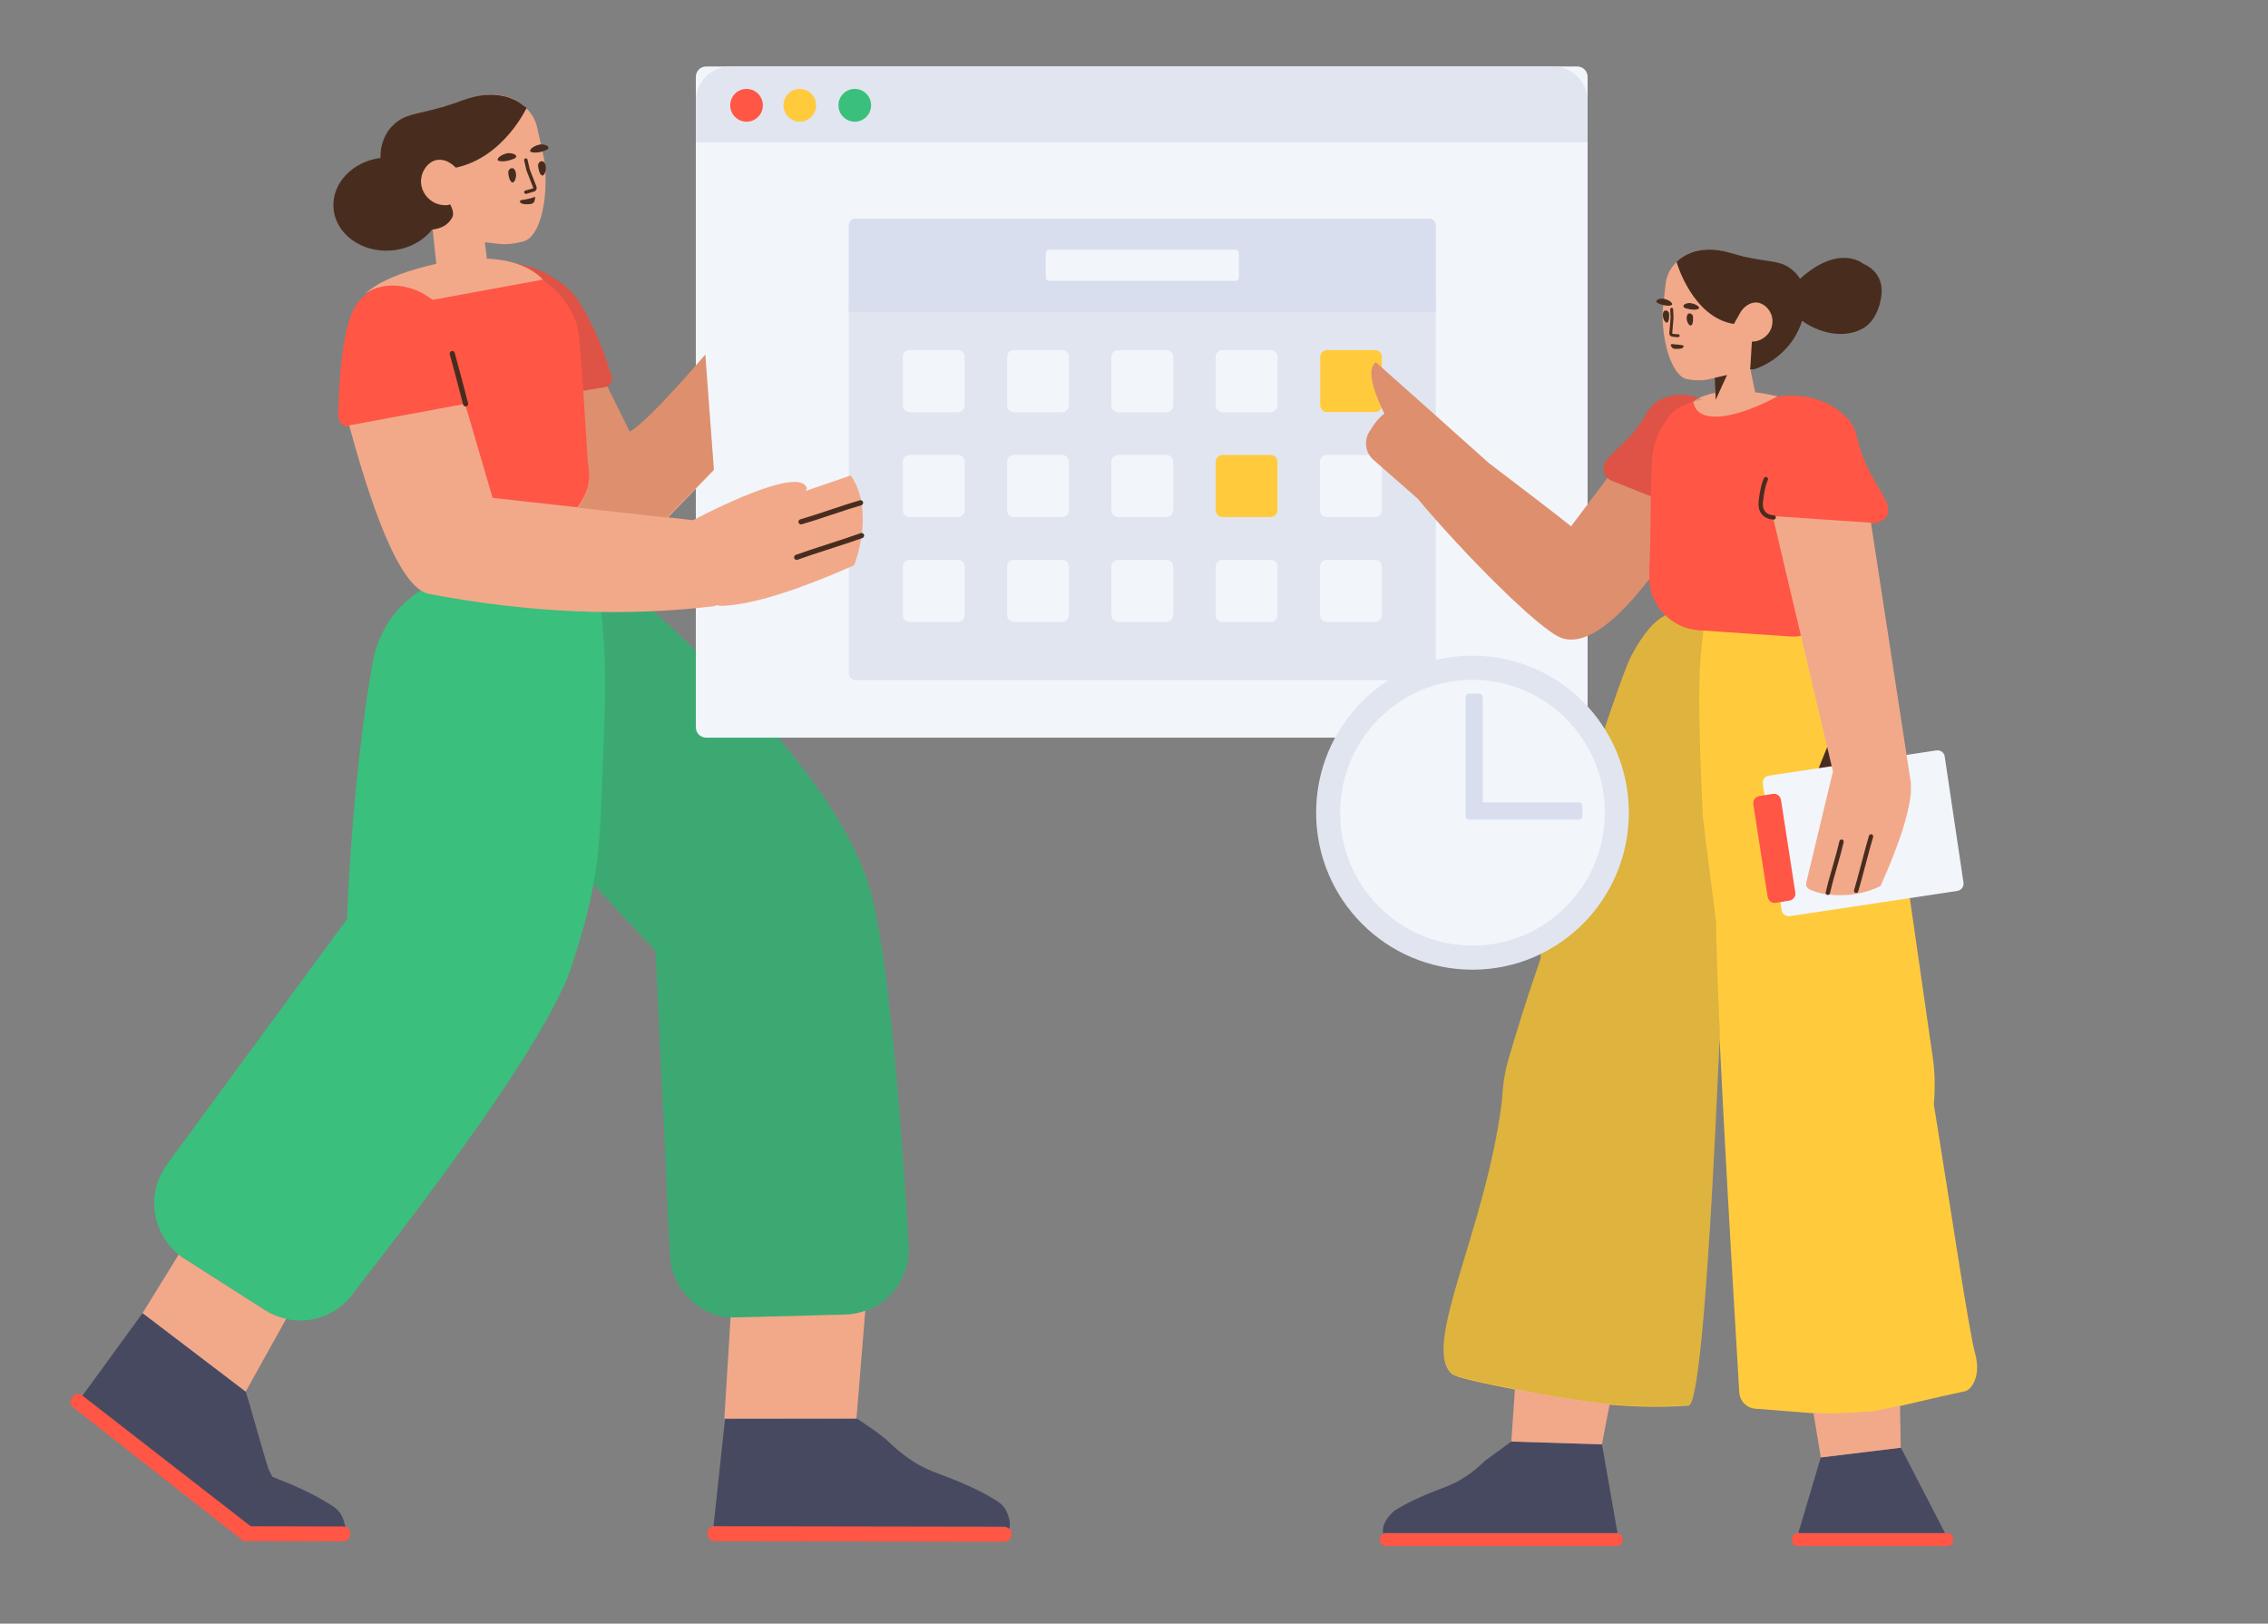 <svg width="366" height="262" viewBox="0 0 366 262" fill="none" xmlns="http://www.w3.org/2000/svg">
<rect x="0" y="0" width="366" height="262" fill="#808080" stroke="none"/>
<path d="M163.234 247.45L163.237 247.617C163.219 248.258 162.672 248.769 161.999 248.781L115.37 248.707C114.697 248.691 114.162 248.171 114.15 247.531L114.147 247.364C114.166 246.723 114.712 246.212 115.385 246.2L161.985 246.275C162.687 246.262 163.222 246.782 163.234 247.45ZM39.163 248.503L39.094 248.517L11.817 227.109C11.318 226.719 11.207 225.967 11.623 225.494L11.706 225.355C11.955 225.048 12.344 224.881 12.732 224.909C12.954 224.909 13.148 224.993 13.342 225.132L40.492 246.208L55.35 246.241C55.988 246.23 56.496 246.75 56.535 247.39L56.538 247.557C56.521 248.197 56.003 248.708 55.366 248.719L39.114 248.67C39.13 248.614 39.146 248.558 39.163 248.503Z" fill="#FF5645"/>
<path d="M162.841 246.688C162.617 246.474 162.306 246.345 161.953 246.352L115.354 246.277C115.28 246.279 115.207 246.286 115.137 246.299L117.007 228.98L138.304 228.919C140.866 230.6 142.532 231.815 143.303 232.563C144.46 233.684 145.698 234.72 147.045 235.616C150.299 237.759 151.99 237.729 156.939 240.065C158.281 240.682 159.569 241.383 160.83 242.169C162.092 242.954 162.523 243.838 162.879 245.168C162.938 245.39 162.942 245.613 162.973 245.807C162.981 246.246 162.928 246.509 162.841 246.688ZM13.309 225.207L23.013 211.883L39.65 224.551L40.182 226.277C42.123 233.108 43.176 236.709 43.343 237.08C43.543 237.515 43.75 237.916 43.968 238.308C45.476 238.924 47.188 239.526 49.803 240.839C51.134 241.48 52.41 242.204 53.657 243.011C54.905 243.818 55.321 244.709 55.654 246.046C55.682 246.158 55.696 246.27 55.706 246.379C55.585 246.337 55.455 246.315 55.319 246.318L40.461 246.284L13.311 225.209C13.31 225.208 13.309 225.208 13.309 225.207Z" fill="#474961"/>
<path d="M95.041 90.557C95.124 90.569 95.207 90.582 95.29 90.598C96.092 90.75 96.841 91.109 97.464 91.64C121.463 112.09 135.658 129.005 140.047 142.385C142.536 149.972 144.733 169.494 146.638 200.951C146.991 206.784 142.569 211.8 136.761 212.154C136.638 212.162 136.516 212.167 136.394 212.17L118.917 212.624C113.19 212.773 108.393 208.298 108.121 202.551L105.791 153.444C101.96 149.377 98.622 145.795 95.778 142.697C95.095 146.434 94.041 150.38 92.339 155.659C89.502 164.455 77.945 181.84 57.667 207.814L56.888 208.856C53.585 213.275 47.452 214.398 42.809 211.434L29.768 203.11C24.857 199.976 23.407 193.437 26.529 188.506C26.658 188.301 26.795 188.1 26.939 187.904L55.981 148.333C56.673 132.645 58.043 118.92 60.092 107.158C63.165 89.516 86.169 89.897 94.875 90.187C94.931 90.308 94.987 90.432 95.041 90.557Z" fill="#3ABF7C"/>
<path opacity="0.177" d="M95.019 90.555C95.108 90.566 95.197 90.581 95.286 90.597C96.089 90.75 96.838 91.109 97.46 91.639C121.46 112.09 135.654 129.005 140.043 142.384C142.532 149.972 144.729 169.494 146.635 200.951C146.988 206.784 142.566 211.799 136.757 212.154C136.635 212.162 136.513 212.167 136.39 212.17L118.914 212.624C113.186 212.773 108.39 208.298 108.117 202.551L105.788 153.443C101.959 149.379 98.623 145.799 95.779 142.703C97.037 135.801 97.031 129.598 97.519 117.003C98.01 104.334 97.177 95.518 95.019 90.555Z" fill="#444444"/>
<path d="M59.591 68.231L56.525 68.8C56.41 68.822 56.293 68.831 56.177 68.828C55.258 68.802 54.534 68.034 54.559 67.112C54.805 58.139 55.705 52.284 57.261 49.548C57.717 48.748 58.304 48.102 58.983 47.602C61.758 44.957 66.48 43.467 72.112 42.504L73.669 42.229C76.076 41.819 78.395 41.849 80.548 42.238C83.234 42.341 86.541 42.967 89.549 44.958C90.026 45.27 91.044 45.937 92.167 47.039C92.167 47.039 94.37 49.165 97.246 56.403C97.579 57.261 98.064 58.686 98.699 60.679C98.932 61.411 98.531 62.195 97.801 62.429C97.751 62.445 97.701 62.458 97.65 62.469L94.163 63.166L95.081 74.541C95.107 74.847 95.128 75.126 95.181 75.428C95.404 76.859 95.412 78.667 94.493 80.328C93.175 82.766 91.084 86.247 80.142 88.071C69.965 89.76 67.005 87.174 65.001 85.38C63.566 84.107 62.964 82.122 62.696 80.756C62.643 80.454 62.568 80.185 62.488 79.888L59.591 68.231Z" fill="#FF5645"/>
<path opacity="0.177" d="M80.496 42.233C85.895 43.195 90.256 46.407 92.358 50.57C93.046 51.919 93.397 53.44 93.493 54.949L94.157 63.166L97.632 62.487C97.684 62.477 97.735 62.464 97.785 62.448C98.515 62.216 98.92 61.434 98.69 60.701C98.059 58.694 97.576 57.261 97.243 56.403C94.367 49.165 92.163 47.039 92.163 47.039C91.041 45.937 90.023 45.269 89.546 44.958C86.491 42.936 83.189 42.322 80.496 42.233Z" fill="#444444"/>
<g clip-path="url(#clip0_12467_5543)">
<path d="M254.534 10.727H113.957C113.038 10.727 112.293 11.475 112.293 12.397V117.364C112.293 118.287 113.038 119.035 113.957 119.035H254.534C255.453 119.035 256.198 118.287 256.198 117.364V12.397C256.198 11.475 255.453 10.727 254.534 10.727Z" fill="#F2F6FB"/>
<path d="M136.97 48.347H231.713V108.645C231.713 109.258 231.214 109.756 230.604 109.756H138.079C137.467 109.756 136.97 109.257 136.97 108.645V48.347ZM112.293 16.296C112.293 13.22 114.776 10.727 117.841 10.727H250.65C253.714 10.727 256.198 13.22 256.198 16.296V22.977H112.293V16.296ZM145.697 57.604V65.408C145.697 66.022 146.194 66.519 146.807 66.519H154.559C155.175 66.519 155.669 66.021 155.669 65.408V57.604C155.669 56.99 155.172 56.493 154.559 56.493H146.807C146.191 56.493 145.697 56.99 145.697 57.604ZM145.697 74.523V82.327C145.697 82.941 146.194 83.438 146.807 83.438H154.559C155.175 83.438 155.669 82.94 155.669 82.327V74.523C155.669 73.909 155.172 73.412 154.559 73.412H146.807C146.191 73.412 145.697 73.909 145.697 74.523ZM162.526 57.604V65.408C162.526 66.022 163.023 66.519 163.636 66.519H171.389C172.004 66.519 172.499 66.021 172.499 65.408V57.604C172.499 56.99 172.002 56.493 171.389 56.493H163.636C163.02 56.493 162.526 56.99 162.526 57.604ZM162.526 74.523V82.327C162.526 82.941 163.023 83.438 163.636 83.438H171.389C172.004 83.438 172.499 82.94 172.499 82.327V74.523C172.499 73.909 172.002 73.412 171.389 73.412H163.636C163.02 73.412 162.526 73.909 162.526 74.523ZM179.355 57.604V65.408C179.355 66.022 179.852 66.519 180.465 66.519H188.218C188.833 66.519 189.328 66.021 189.328 65.408V57.604C189.328 56.99 188.831 56.493 188.218 56.493H180.465C179.85 56.493 179.355 56.99 179.355 57.604ZM179.355 74.523V82.327C179.355 82.941 179.852 83.438 180.465 83.438H188.218C188.833 83.438 189.328 82.94 189.328 82.327V74.523C189.328 73.909 188.831 73.412 188.218 73.412H180.465C179.85 73.412 179.355 73.909 179.355 74.523ZM196.184 57.604V65.408C196.184 66.022 196.681 66.519 197.295 66.519H205.047C205.663 66.519 206.157 66.021 206.157 65.408V57.604C206.157 56.99 205.66 56.493 205.047 56.493H197.295C196.679 56.493 196.184 56.99 196.184 57.604ZM213.014 57.604V65.408C213.014 66.022 213.511 66.519 214.124 66.519H221.876C222.492 66.519 222.987 66.021 222.987 65.408V57.604C222.987 56.99 222.49 56.493 221.876 56.493H214.124C213.508 56.493 213.014 56.99 213.014 57.604ZM213.014 74.523V82.327C213.014 82.941 213.511 83.438 214.124 83.438H221.876C222.492 83.438 222.987 82.94 222.987 82.327V74.523C222.987 73.909 222.49 73.412 221.876 73.412H214.124C213.508 73.412 213.014 73.909 213.014 74.523ZM145.697 91.442V99.246C145.697 99.86 146.194 100.357 146.807 100.357H154.559C155.175 100.357 155.669 99.859 155.669 99.246V91.442C155.669 90.828 155.172 90.331 154.559 90.331H146.807C146.191 90.331 145.697 90.828 145.697 91.442ZM162.526 91.442V99.246C162.526 99.86 163.023 100.357 163.636 100.357H171.389C172.004 100.357 172.499 99.859 172.499 99.246V91.442C172.499 90.828 172.002 90.331 171.389 90.331H163.636C163.02 90.331 162.526 90.828 162.526 91.442ZM179.355 91.442V99.246C179.355 99.86 179.852 100.357 180.465 100.357H188.218C188.833 100.357 189.328 99.859 189.328 99.246V91.442C189.328 90.828 188.831 90.331 188.218 90.331H180.465C179.85 90.331 179.355 90.828 179.355 91.442ZM196.184 91.442V99.246C196.184 99.86 196.681 100.357 197.295 100.357H205.047C205.663 100.357 206.157 99.859 206.157 99.246V91.442C206.157 90.828 205.66 90.331 205.047 90.331H197.295C196.679 90.331 196.184 90.828 196.184 91.442ZM213.014 91.442V99.246C213.014 99.86 213.511 100.357 214.124 100.357H221.876C222.492 100.357 222.987 99.859 222.987 99.246V91.442C222.987 90.828 222.49 90.331 221.876 90.331H214.124C213.508 90.331 213.014 90.828 213.014 91.442Z" fill="#E1E5F0"/>
<path d="M205.047 73.41H197.293C196.68 73.41 196.184 73.909 196.184 74.524V82.323C196.184 82.938 196.68 83.436 197.293 83.436H205.047C205.66 83.436 206.157 82.938 206.157 82.323V74.524C206.157 73.909 205.66 73.41 205.047 73.41Z" fill="#FFCB3D"/>
<path d="M221.903 56.48H214.148C213.536 56.48 213.039 56.979 213.039 57.594V65.393C213.039 66.008 213.536 66.507 214.148 66.507H221.903C222.515 66.507 223.012 66.008 223.012 65.393V57.594C223.012 56.979 222.515 56.48 221.903 56.48Z" fill="#FFCB3D"/>
<path d="M136.969 36.377C136.969 35.761 137.467 35.262 138.078 35.262H230.602C231.215 35.262 231.711 35.759 231.711 36.377V50.346H136.969V36.377ZM169.312 40.29C169.006 40.29 168.757 40.539 168.757 40.847V44.761C168.757 45.069 169.006 45.318 169.312 45.318H199.368C199.674 45.318 199.923 45.069 199.923 44.761V40.847C199.923 40.539 199.674 40.29 199.368 40.29H169.312Z" fill="#D8DEED"/>
<path d="M120.474 19.638C121.929 19.638 123.108 18.453 123.108 16.993C123.108 15.532 121.929 14.348 120.474 14.348C119.019 14.348 117.84 15.532 117.84 16.993C117.84 18.453 119.019 19.638 120.474 19.638Z" fill="#FF5645"/>
<path d="M129.068 19.638C130.522 19.638 131.702 18.453 131.702 16.993C131.702 15.532 130.522 14.348 129.068 14.348C127.613 14.348 126.434 15.532 126.434 16.993C126.434 18.453 127.613 19.638 129.068 19.638Z" fill="#FFCB3D"/>
<path d="M137.939 19.638C139.394 19.638 140.573 18.453 140.573 16.993C140.573 15.532 139.394 14.348 137.939 14.348C136.484 14.348 135.305 15.532 135.305 16.993C135.305 18.453 136.484 19.638 137.939 19.638Z" fill="#3ABF7C"/>
</g>
<path d="M117.902 212.565C118.211 212.585 118.524 212.59 118.839 212.582L136.315 212.128C136.438 212.125 136.56 212.12 136.682 212.112C137.718 212.049 138.71 211.838 139.638 211.5L138.209 228.905H116.889L117.902 212.565ZM46.183 212.812L39.648 224.553L23.012 211.884L28.828 202.457C29.103 202.672 29.39 202.877 29.69 203.068L42.731 211.392C43.818 212.086 44.987 212.556 46.183 212.812ZM107.819 83.491L111.848 83.94C113.565 83.032 129.203 74.885 130.222 78.836C130.222 78.836 130.154 78.98 129.996 79.227L137.277 76.724C141.292 82.368 137.893 91.19 137.839 91.221C128.548 95.314 121.573 97.489 116.914 97.745C116.376 97.775 115.895 97.74 115.471 97.642C115.464 97.693 115.457 97.745 115.45 97.796C100.75 99.567 85.34 98.912 69.219 95.83C65.34 95.089 61.049 86.023 56.346 68.634C56.392 68.63 56.437 68.623 56.482 68.615L74.578 65.256C74.74 65.226 74.892 65.173 75.031 65.102L79.49 80.334L93.192 81.861C93.641 81.254 93.968 80.669 94.257 80.134C95.176 78.472 95.168 76.664 94.945 75.234C94.892 74.932 94.871 74.653 94.845 74.347L94.132 63.065L97.459 62.508C97.533 62.495 98.014 62.369 98.014 62.369L101.624 69.65C104.728 67.925 113.819 57.218 113.819 57.218C113.819 57.218 114.25 63.048 115.211 75.855L107.819 83.491ZM78.248 39.09L78.565 41.736C84.192 41.967 86.749 44.164 87.611 45.121C87.611 45.121 81.674 46.21 69.801 48.387C66.6 45.809 61.834 45.225 58.873 47.467C60.517 45.868 63.356 44.492 67.391 43.339C68.447 43.037 69.452 42.783 70.408 42.573L69.374 32.7C69.314 32.666 69.254 32.63 69.194 32.592C68.112 31.874 67.296 30.537 67.451 28.967C67.582 27.52 68.662 25.528 69.976 25.29C70.713 25.149 72.772 25.777 72.626 25.125C72.53 24.69 71.962 22.383 70.923 18.204C70.835 17.766 71.09 17.323 71.519 17.208C72.49 16.975 73.451 16.919 74.404 16.403C74.511 16.374 74.611 16.318 74.718 16.289C75.6 15.937 80.509 13.895 84.258 16.864C84.578 17.095 84.893 17.414 85.215 17.76C85.975 18.564 86.476 19.582 86.71 20.673L87.78 25.544C87.856 26.043 87.958 26.534 87.98 27.047C88.388 33.308 86.861 38.129 84.654 38.895C84.394 38.994 82.954 39.41 81.145 39.407C80.97 39.397 81.126 39.441 78.632 39.132C78.5 39.118 78.372 39.104 78.248 39.09Z" fill="#F2A98A"/>
<path opacity="0.2" d="M107.592 83.516L115.195 75.767C114.234 62.935 113.82 57.215 113.82 57.215C113.82 57.215 104.724 67.88 101.62 69.605L98.016 62.366C98.016 62.366 97.6 62.505 96.629 62.644L94.134 63.062L94.842 74.512C94.868 74.819 94.889 75.097 94.942 75.399C95.165 76.83 95.173 78.638 94.254 80.299C93.981 80.803 93.676 81.351 93.267 81.919L107.592 83.516Z" fill="#8C2A00"/>
<path d="M129.146 83.802C130.518 83.406 131.578 83.064 133.936 82.272C136.305 81.477 137.373 81.131 138.76 80.731C138.98 80.668 139.211 80.796 139.274 81.017C139.338 81.239 139.21 81.47 138.989 81.534C137.618 81.93 136.558 82.272 134.2 83.064C131.83 83.86 130.763 84.205 129.376 84.605C129.155 84.669 128.925 84.54 128.862 84.319C128.798 84.097 128.926 83.866 129.146 83.802ZM128.421 89.535C129.914 89.001 131.078 88.615 133.673 87.777C136.259 86.942 137.418 86.557 138.9 86.028C139.116 85.951 139.354 86.064 139.431 86.281C139.508 86.499 139.395 86.737 139.179 86.815C137.686 87.348 136.522 87.734 133.927 88.572C131.341 89.408 130.182 89.792 128.7 90.322C128.484 90.399 128.246 90.285 128.169 90.068C128.092 89.851 128.205 89.612 128.421 89.535Z" fill="#482D1F"/>
<path d="M61.398 25.486C61.375 24.411 61.548 23.237 62.098 22.081C62.624 20.931 63.386 20.236 63.71 19.947C65.5 18.37 67.224 18.483 71.273 17.306C72.123 17.049 73.374 16.683 74.831 16.118C74.945 16.116 75.045 16.061 75.153 16.032C76.034 15.679 80.871 14.119 84.423 16.997C84.438 17.05 84.974 17.338 84.969 17.426C84.969 17.426 81.274 25.424 73.552 27.055C73.345 26.832 72.798 26.302 71.976 25.966C71.882 25.934 71.212 25.682 70.474 25.823C69.16 26.061 68.093 27.444 67.963 28.891C67.793 30.407 68.602 31.717 69.657 32.442C70.711 33.167 71.847 33.121 72.217 33.108L72.651 32.982C73.025 33.703 73.286 34.479 72.984 35.071C72.399 36.215 71.311 36.875 69.72 37.052C68.248 38.923 65.841 40.228 63.048 40.424C58.236 40.762 54.101 37.679 53.813 33.537C53.537 29.571 56.888 26.073 61.398 25.486ZM88.287 24.151C87.8 24.368 86.964 24.68 86.143 24.612C84.864 24.553 85.897 23.583 87.009 23.342C87.552 23.224 88.025 23.385 88.324 23.535C88.562 23.673 88.541 24.025 88.287 24.151ZM83.091 25.549C82.577 25.773 81.742 26.085 80.893 26.025C79.622 25.992 80.647 24.996 81.76 24.754C82.329 24.63 82.803 24.79 83.101 24.941C83.366 25.071 83.345 25.423 83.091 25.549Z" fill="#482D1F"/>
<path d="M86.829 26.765C86.797 26.428 87 26.114 87.321 26.027C87.536 25.97 87.752 26.027 87.933 26.382C88.35 27.192 87.85 28.652 87.372 28.262C87.018 28.011 86.898 27.237 86.829 26.765ZM82.019 27.886C81.987 27.549 82.19 27.235 82.511 27.149C82.725 27.091 82.942 27.148 83.122 27.503C83.54 28.313 83.039 29.774 82.562 29.383C82.208 29.133 82.061 28.365 82.019 27.886Z" fill="#482D1F"/>
<path d="M84.808 32.958C84.606 32.954 84.108 32.916 83.948 32.641C83.934 32.587 83.885 32.514 83.898 32.453C83.962 32.263 84.332 32.25 84.828 32.174C85.707 32.024 86.382 31.756 86.382 31.756C86.382 31.756 86.311 32.352 86.213 32.522C86.06 33.024 85.124 32.959 84.808 32.958Z" fill="#482D1F"/>
<path d="M85.492 27.342L86.574 30.114L86.583 30.143C86.662 30.437 86.534 30.763 86.256 30.891C86.204 30.91 86.174 30.92 86.145 30.93C85.867 31.025 85.664 31.083 84.934 31.279C84.787 31.319 84.634 31.231 84.595 31.082C84.555 30.934 84.643 30.781 84.791 30.741C85.508 30.548 85.704 30.492 85.967 30.403C85.994 30.394 86.022 30.384 86.049 30.375C86.043 30.376 86.057 30.339 86.05 30.298L84.968 27.526L84.956 27.487L84.586 25.886C84.552 25.736 84.645 25.587 84.794 25.552C84.943 25.517 85.092 25.61 85.126 25.76L85.492 27.342Z" fill="#482D1F"/>
<path d="M75.543 65.071C74.869 62.465 74.149 59.756 73.384 56.944C73.323 56.722 73.094 56.591 72.873 56.652C72.651 56.712 72.521 56.942 72.581 57.165C73.346 59.973 74.065 62.679 74.738 65.281C74.796 65.504 75.023 65.638 75.245 65.58C75.467 65.522 75.601 65.294 75.543 65.071Z" fill="#482D1F"/>
<path d="M314.14 249.488C314.747 249.488 315.214 249.083 315.191 248.596V248.271C315.191 247.785 314.7 247.379 314.14 247.379H290.214C289.631 247.379 289.164 247.785 289.164 248.271V248.596C289.164 249.083 289.654 249.488 290.214 249.488H314.14ZM260.82 247.379H223.706C223.126 247.379 222.656 247.851 222.656 248.434C222.656 249.016 223.126 249.488 223.706 249.488H260.82C261.4 249.488 261.871 249.016 261.871 248.434C261.871 247.851 261.4 247.379 260.82 247.379Z" fill="#FF5645"/>
<path d="M277.504 167.589C278.122 180.649 279.18 199.678 280.676 224.678C280.76 226.08 281.861 227.206 283.256 227.314C290.633 227.887 294.322 228.173 294.322 228.173C296.199 228.134 298.101 228.098 300.103 227.966C300.903 227.934 301.73 227.853 302.557 227.772C307.948 226.648 311.713 225.624 317.104 224.501C318.155 224.258 319.75 222.042 318.733 218.39C317.716 214.737 314.59 193.671 312.075 178.208C312.288 175.711 312.266 173.219 311.914 170.75C311.523 167.914 304.696 120.44 303.898 115.778C303.274 107.046 299.032 103.235 294.147 101.623C292.841 101.191 291.854 99.662 289.88 99.003C288.096 98.407 284.232 98.039 278.29 97.9C276.363 97.461 271.611 97.612 268.321 99.518C267.017 100.273 265.296 101.94 263.199 105.912C261.102 109.884 248.862 147.703 248.605 154.694C246.364 161.134 244.52 167.167 243.446 170.854C242.466 174.206 242.466 176.887 242.372 177.677C239.781 198.434 229.371 217.085 234.226 221.633C234.973 222.328 238.964 223.118 246.948 224.722C247.461 224.818 247.928 224.913 247.928 224.913C249.912 225.296 251.779 225.584 253.647 225.847C253.647 225.847 262.47 227.571 272.484 226.805C274.098 226.676 275.772 206.938 277.504 167.589Z" fill="#FFCB3D"/>
<path opacity="0.177" d="M268.32 99.433C267.017 100.188 265.296 101.855 263.199 105.827C261.102 109.799 248.861 147.618 248.604 154.609C246.364 161.049 244.52 167.082 243.446 170.769C242.465 174.121 242.465 176.802 242.372 177.592C239.781 198.349 229.37 217 234.226 221.549C234.973 222.243 238.964 223.033 246.947 224.637C247.461 224.733 247.928 224.828 247.928 224.828C249.912 225.212 251.779 225.499 253.646 225.762C253.646 225.762 262.47 227.486 272.484 226.72C274.11 226.59 275.797 206.553 277.543 166.607C277.137 157.931 276.935 152.015 276.935 148.857C276.218 143.242 275.527 137.604 274.81 131.99C274.179 119.236 274.053 110.586 274.433 106.039C274.477 105.513 274.76 102.777 275.282 97.832L268.32 99.433Z" fill="#444444"/>
<path d="M290.203 247.376H313.879L306.762 233.607L293.831 235.177L290.203 247.376ZM223.234 247.48C223.372 247.413 223.526 247.376 223.689 247.376H260.803C260.882 247.376 260.958 247.385 261.032 247.401L258.519 233.067L243.892 232.609L239.691 235.68C238.71 236.618 237.683 237.508 236.539 238.258C233.808 240.063 232.385 240.04 228.23 242.032C227.109 242.548 226.012 243.157 224.962 243.813C224.448 244.282 223.538 245.22 223.234 246.345C223.188 246.532 223.188 246.72 223.164 246.884C223.159 247.096 223.186 247.295 223.234 247.48Z" fill="#474961"/>
<path d="M295.895 118.238C295.895 118.238 288.822 133.38 292.37 134.107C292.37 134.107 294.495 132.958 296.035 129.302" fill="#482D1F"/>
<path d="M313.824 122.052L316.858 142.421C316.951 143.053 316.531 143.639 315.901 143.757L288.847 147.835C288.217 147.929 287.633 147.507 287.517 146.874L284.482 126.505C284.389 125.872 284.809 125.286 285.439 125.169L312.493 121.091C313.147 120.997 313.73 121.442 313.824 122.052Z" fill="#F2F6FB"/>
<path d="M287.405 129.066L289.716 143.997C289.832 144.63 289.389 145.216 288.759 145.333L286.588 145.684C285.958 145.802 285.374 145.356 285.257 144.723L282.946 129.792C282.83 129.159 283.273 128.573 283.903 128.456L286.074 128.105C286.705 127.987 287.288 128.433 287.405 129.066Z" fill="#FF5645"/>
<path d="M274.498 64.355C272.841 63.684 270.311 63.165 267.717 64.623C265.508 65.839 265.993 67.51 262.191 71.305C260.306 73.181 258.655 74.339 258.773 75.819C258.846 76.669 259.444 77.263 259.918 77.642C262.053 78.501 264.192 79.355 266.335 80.21L266.251 87.422L266.247 87.641L266.107 91.665L266.107 93.05C266.107 97.615 269.629 101.398 274.164 101.704L289.058 102.709C292.145 102.917 294.816 100.573 295.023 97.473C295.031 97.355 295.035 97.236 295.036 97.117L295.086 83.985C297.499 84.149 299.911 84.312 302.324 84.473C303.083 84.332 304.079 84.02 304.521 83.21C305.309 81.767 303.73 79.812 302.158 76.96C299.014 71.255 300.32 69.818 298.082 67.473C294.979 64.219 290.857 63.782 288.579 63.803C288.06 63.797 287.53 63.886 287.029 64.018L286.971 64.049C285.887 63.717 284.735 63.535 283.541 63.526L278.364 63.501C277.02 63.486 275.718 63.797 274.498 64.355Z" fill="#FF5645"/>
<path d="M292.64 227.941L293.832 235.18C293.832 235.18 298.135 234.656 306.74 233.609C306.683 231.05 306.639 228.783 306.61 226.809C305.36 227.094 304.057 227.382 302.642 227.677C301.815 227.758 300.988 227.84 300.189 227.872C298.186 228.003 296.285 228.04 294.407 228.078L292.64 227.941ZM244.474 224.113L243.893 232.612L258.52 233.07C258.52 233.07 259.093 229.959 259.772 226.554C256.099 226.215 253.732 225.752 253.732 225.752C251.864 225.489 249.997 225.202 248.013 224.819C248.013 224.819 247.546 224.723 247.033 224.627C246.129 224.446 245.276 224.274 244.474 224.113ZM282.454 59.464L283.574 55.363C283.659 55.118 284.567 54.775 285.076 54.371C285.981 53.631 286.186 52.378 286.016 51.127C285.76 49.928 284.706 48.843 283.574 48.753C283.149 48.719 282.742 48.81 282.334 48.998L282.306 49.015C282.165 49.1 281.995 49.106 281.853 49.095C281.463 49.021 281.185 48.686 281.236 48.288L282.07 42.216C282.143 41.824 281.888 41.494 281.497 41.421C280.642 41.279 279.827 41.075 279.017 40.751C278.904 40.723 278.813 40.7 278.723 40.678C277.913 40.451 273.514 39.373 270.56 42.258C270.294 42.553 270.034 42.826 269.813 43.133C269.265 43.89 268.92 44.794 268.802 45.755L268.323 50.008C268.289 50.434 268.278 50.866 268.29 51.304C268.492 56.693 270.215 60.7 272.169 61.164C273.176 61.369 274.218 61.436 275.237 61.305C275.375 61.274 275.283 61.303 276.807 60.972L276.827 63.377C274.285 63.868 273.254 64.813 273.254 64.813C273.352 65.431 273.579 65.87 273.86 66.195C275.591 68.22 280.81 67.2 286.862 63.959C285.547 63.65 284.344 63.435 283.245 63.296C282.981 62.021 282.712 60.874 282.454 59.464ZM266.169 93.401C266.163 93.266 266.16 93.131 266.16 92.995L266.16 91.61L266.3 87.585L266.304 87.367L266.388 80.091C264.188 79.214 261.991 78.336 259.799 77.455C259.678 77.358 259.548 77.247 259.422 77.121L253.528 84.934C251.983 83.646 244.762 78.139 240.247 74.708C234.029 69.122 222.029 58.457 222.029 58.457C220.508 59.568 221.591 63.028 223.407 66.764C222.639 67.272 221.814 68.267 220.934 69.751C220.068 71.21 220.365 73.081 221.638 74.198L228.78 80.465C235.97 89.068 248.412 101.682 252.013 102.944C255.899 104.305 260.942 100.193 266.169 93.401ZM301.926 84.35C296.641 83.997 291.354 83.632 286.068 83.274L295.785 124.445C295.79 124.446 295.795 124.446 295.8 124.446L291.485 142.432C291.382 142.859 291.588 143.3 291.981 143.493C293.325 144.157 295.058 144.476 297.179 144.452C300.909 144.409 303.481 142.977 303.481 142.955C306.337 136.598 307.959 131.669 308.347 128.167C308.4 127.69 308.405 127.164 308.361 126.588C308.376 126.582 308.391 126.577 308.406 126.571L301.926 84.35Z" fill="#F2A98A"/>
<path opacity="0.177" d="M274.77 64.495C273.159 63.767 270.521 63.044 267.716 64.621C265.506 65.837 265.992 67.508 262.189 71.303C260.304 73.179 258.755 74.269 258.755 75.754C258.755 76.585 259.285 77.115 259.796 77.452C261.989 78.333 264.188 79.216 266.386 80.071L266.542 75.364C266.526 72.53 267.328 69.972 268.95 67.691C270.204 65.927 272.144 64.862 274.77 64.495Z" fill="#444444"/>
<path opacity="0.2" d="M266.167 93.401C266.161 93.267 266.158 93.132 266.158 92.996L266.158 91.611L266.299 87.586L266.302 87.367L266.387 80.092C264.187 79.214 261.989 78.336 259.797 77.455C259.676 77.358 259.547 77.247 259.42 77.121L253.526 84.935C251.981 83.646 244.76 78.139 240.246 74.708C234.027 69.123 222.027 58.457 222.027 58.457C220.507 59.569 221.589 63.029 223.405 66.765C222.637 67.272 221.813 68.268 220.932 69.751C220.067 71.21 220.363 73.082 221.636 74.199L228.778 80.465C235.968 89.068 248.41 101.682 252.011 102.944C255.898 104.305 260.94 100.193 266.167 93.401Z" fill="#8C2A00"/>
<path d="M297.522 135.889C297.566 135.7 297.448 135.511 297.26 135.467C297.071 135.423 296.883 135.541 296.84 135.73C296.569 136.904 296.321 137.814 295.737 139.84C295.15 141.879 294.899 142.797 294.625 143.987C294.581 144.176 294.698 144.365 294.887 144.409C295.075 144.453 295.263 144.335 295.307 144.146C295.577 142.972 295.826 142.062 296.41 140.036C296.997 137.997 297.248 137.079 297.522 135.889ZM302.278 135.066C302.333 134.88 302.228 134.684 302.043 134.629C301.857 134.573 301.662 134.679 301.607 134.865C301.226 136.15 300.963 137.122 300.4 139.267C299.84 141.404 299.577 142.371 299.199 143.646C299.144 143.832 299.25 144.028 299.435 144.084C299.62 144.139 299.815 144.033 299.87 143.847C300.251 142.563 300.515 141.591 301.077 139.446C301.638 137.308 301.9 136.341 302.278 135.066ZM286.582 83.49C286.578 83.296 286.418 83.142 286.225 83.145C286.21 83.145 286.182 83.145 286.144 83.142C286.082 83.138 286.013 83.13 285.939 83.118C285.733 83.085 285.529 83.023 285.341 82.928C284.726 82.616 284.4 82.02 284.503 80.977C284.583 80.165 284.699 79.457 284.841 78.848C284.941 78.418 285.047 78.064 285.152 77.78C285.213 77.617 285.258 77.516 285.28 77.474C285.371 77.303 285.307 77.09 285.136 76.999C284.965 76.907 284.753 76.972 284.662 77.143C284.626 77.213 284.568 77.342 284.496 77.535C284.38 77.846 284.265 78.229 284.159 78.688C284.01 79.328 283.89 80.066 283.806 80.907C283.674 82.241 284.153 83.113 285.025 83.555C285.282 83.685 285.554 83.768 285.826 83.812C285.996 83.84 286.136 83.849 286.233 83.848L286.239 83.848C286.432 83.844 286.586 83.684 286.582 83.49Z" fill="#482D1F"/>
<path d="M290.803 51.772C294.788 54.561 299.254 54.441 301.523 52.327C303.248 50.706 303.569 48.057 303.614 47.681C304.07 43.906 300.979 42.697 300.718 42.584C300.718 42.584 296.906 39.238 290.535 44.938C290.515 44.956 290.495 44.974 290.475 44.993C290.097 44.333 289.562 43.788 288.96 43.336C287.272 42.092 285.8 42.303 282.182 41.567C281.446 41.431 280.308 41.11 278.96 40.725C278.847 40.696 278.756 40.674 278.666 40.651C277.856 40.424 273.513 39.372 270.56 42.256C270.565 42.328 273.091 51.202 279.804 52.279H279.804L280.971 50.226C281.31 49.731 281.768 49.338 282.295 49.059C282.702 48.872 283.11 48.78 283.534 48.814C284.667 48.904 285.72 49.99 285.976 51.189C286.209 52.383 285.779 53.628 284.828 54.356C284.229 54.852 283.497 55.125 282.713 55.125C282.588 56.998 282.438 59.599 282.438 59.599C282.438 59.599 282.824 59.599 282.998 59.599C283.17 59.599 288.9 57.887 290.803 51.772ZM271.866 49.686C272.308 49.845 273.055 50.032 273.701 49.952C274.816 49.821 273.847 49.071 272.874 48.924C272.415 48.833 272.036 49.004 271.781 49.158C271.6 49.306 271.646 49.607 271.866 49.686ZM267.49 48.893C267.921 49.097 268.623 49.37 269.308 49.324C270.446 49.295 269.573 48.448 268.594 48.227C268.09 48.125 267.728 48.228 267.45 48.376C267.252 48.495 267.275 48.791 267.49 48.893Z" fill="#482D1F"/>
<path d="M269.147 51.962C269.379 51.706 269.373 51.052 269.356 50.637C269.356 50.347 269.101 50.114 268.84 50.098C268.67 50.103 268.461 50.172 268.382 50.49C268.145 51.252 268.819 52.411 269.147 51.962ZM272.999 52.43C273.254 52.179 273.225 51.52 273.208 51.105C273.208 50.815 272.953 50.582 272.693 50.565C272.523 50.571 272.313 50.639 272.234 50.958C271.997 51.72 272.649 52.873 272.999 52.43Z" fill="#482D1F"/>
<path d="M269.385 53.785L269.597 51.292L269.535 49.914C269.529 49.785 269.629 49.675 269.757 49.669C269.886 49.663 269.995 49.764 270.001 49.893L270.064 51.286L270.064 51.316L269.85 53.823C269.85 53.832 269.866 53.85 269.908 53.854L269.932 53.858C270.176 53.91 270.473 53.936 270.82 53.936C270.949 53.936 271.054 54.041 271.054 54.171C271.054 54.3 270.949 54.405 270.82 54.405C270.447 54.405 270.123 54.377 269.846 54.319C269.57 54.284 269.363 54.057 269.385 53.785Z" fill="#482D1F"/>
<path d="M289.41 45.791C289.41 45.791 288.863 48.577 290.462 52.601L286.555 51.091L286.621 48.789L289.41 45.791Z" fill="#482D1F"/>
<path d="M276.715 60.971L278.707 60.504L276.87 64.513L276.715 60.971Z" fill="#482D1F"/>
<path d="M270.963 56.288C271.132 56.282 271.551 56.242 271.664 55.981C271.676 55.935 271.715 55.873 271.704 55.822C271.664 55.691 270.911 55.623 270.911 55.623C269.966 55.555 269.722 55.47 269.643 55.595C269.604 55.658 269.604 55.755 269.762 55.988C269.927 56.391 270.697 56.294 270.963 56.288Z" fill="#482D1F"/>
<g clip-path="url(#clip1_12467_5543)">
<path d="M237.622 156.475C251.558 156.475 262.854 145.131 262.854 131.138C262.854 117.144 251.558 105.801 237.622 105.801C223.687 105.801 212.391 117.144 212.391 131.138C212.391 145.131 223.687 156.475 237.622 156.475Z" fill="#E1E5F0"/>
<path d="M237.623 152.577C249.415 152.577 258.973 142.978 258.973 131.138C258.973 119.298 249.415 109.699 237.623 109.699C225.832 109.699 216.273 119.298 216.273 131.138C216.273 142.978 225.832 152.577 237.623 152.577Z" fill="#F2F6FB"/>
<path d="M239.284 129.467H254.812C255.118 129.467 255.366 129.716 255.366 130.024V131.694C255.366 132.002 255.118 132.251 254.812 132.251H237.066C236.76 132.251 236.512 132.002 236.512 131.694V130.163V112.483C236.512 112.175 236.76 111.926 237.066 111.926H238.73C239.036 111.926 239.284 112.175 239.284 112.483V129.467Z" fill="#D8DEED"/>
</g>
<defs>
<clipPath id="clip0_12467_5543">
<rect width="143.905" height="108.308" fill="white" transform="translate(112.293 10.727)"/>
</clipPath>
<clipPath id="clip1_12467_5543">
<rect width="70.705" height="56.799" fill="white" transform="translate(202.41 99.676)"/>
</clipPath>
</defs>
</svg>

